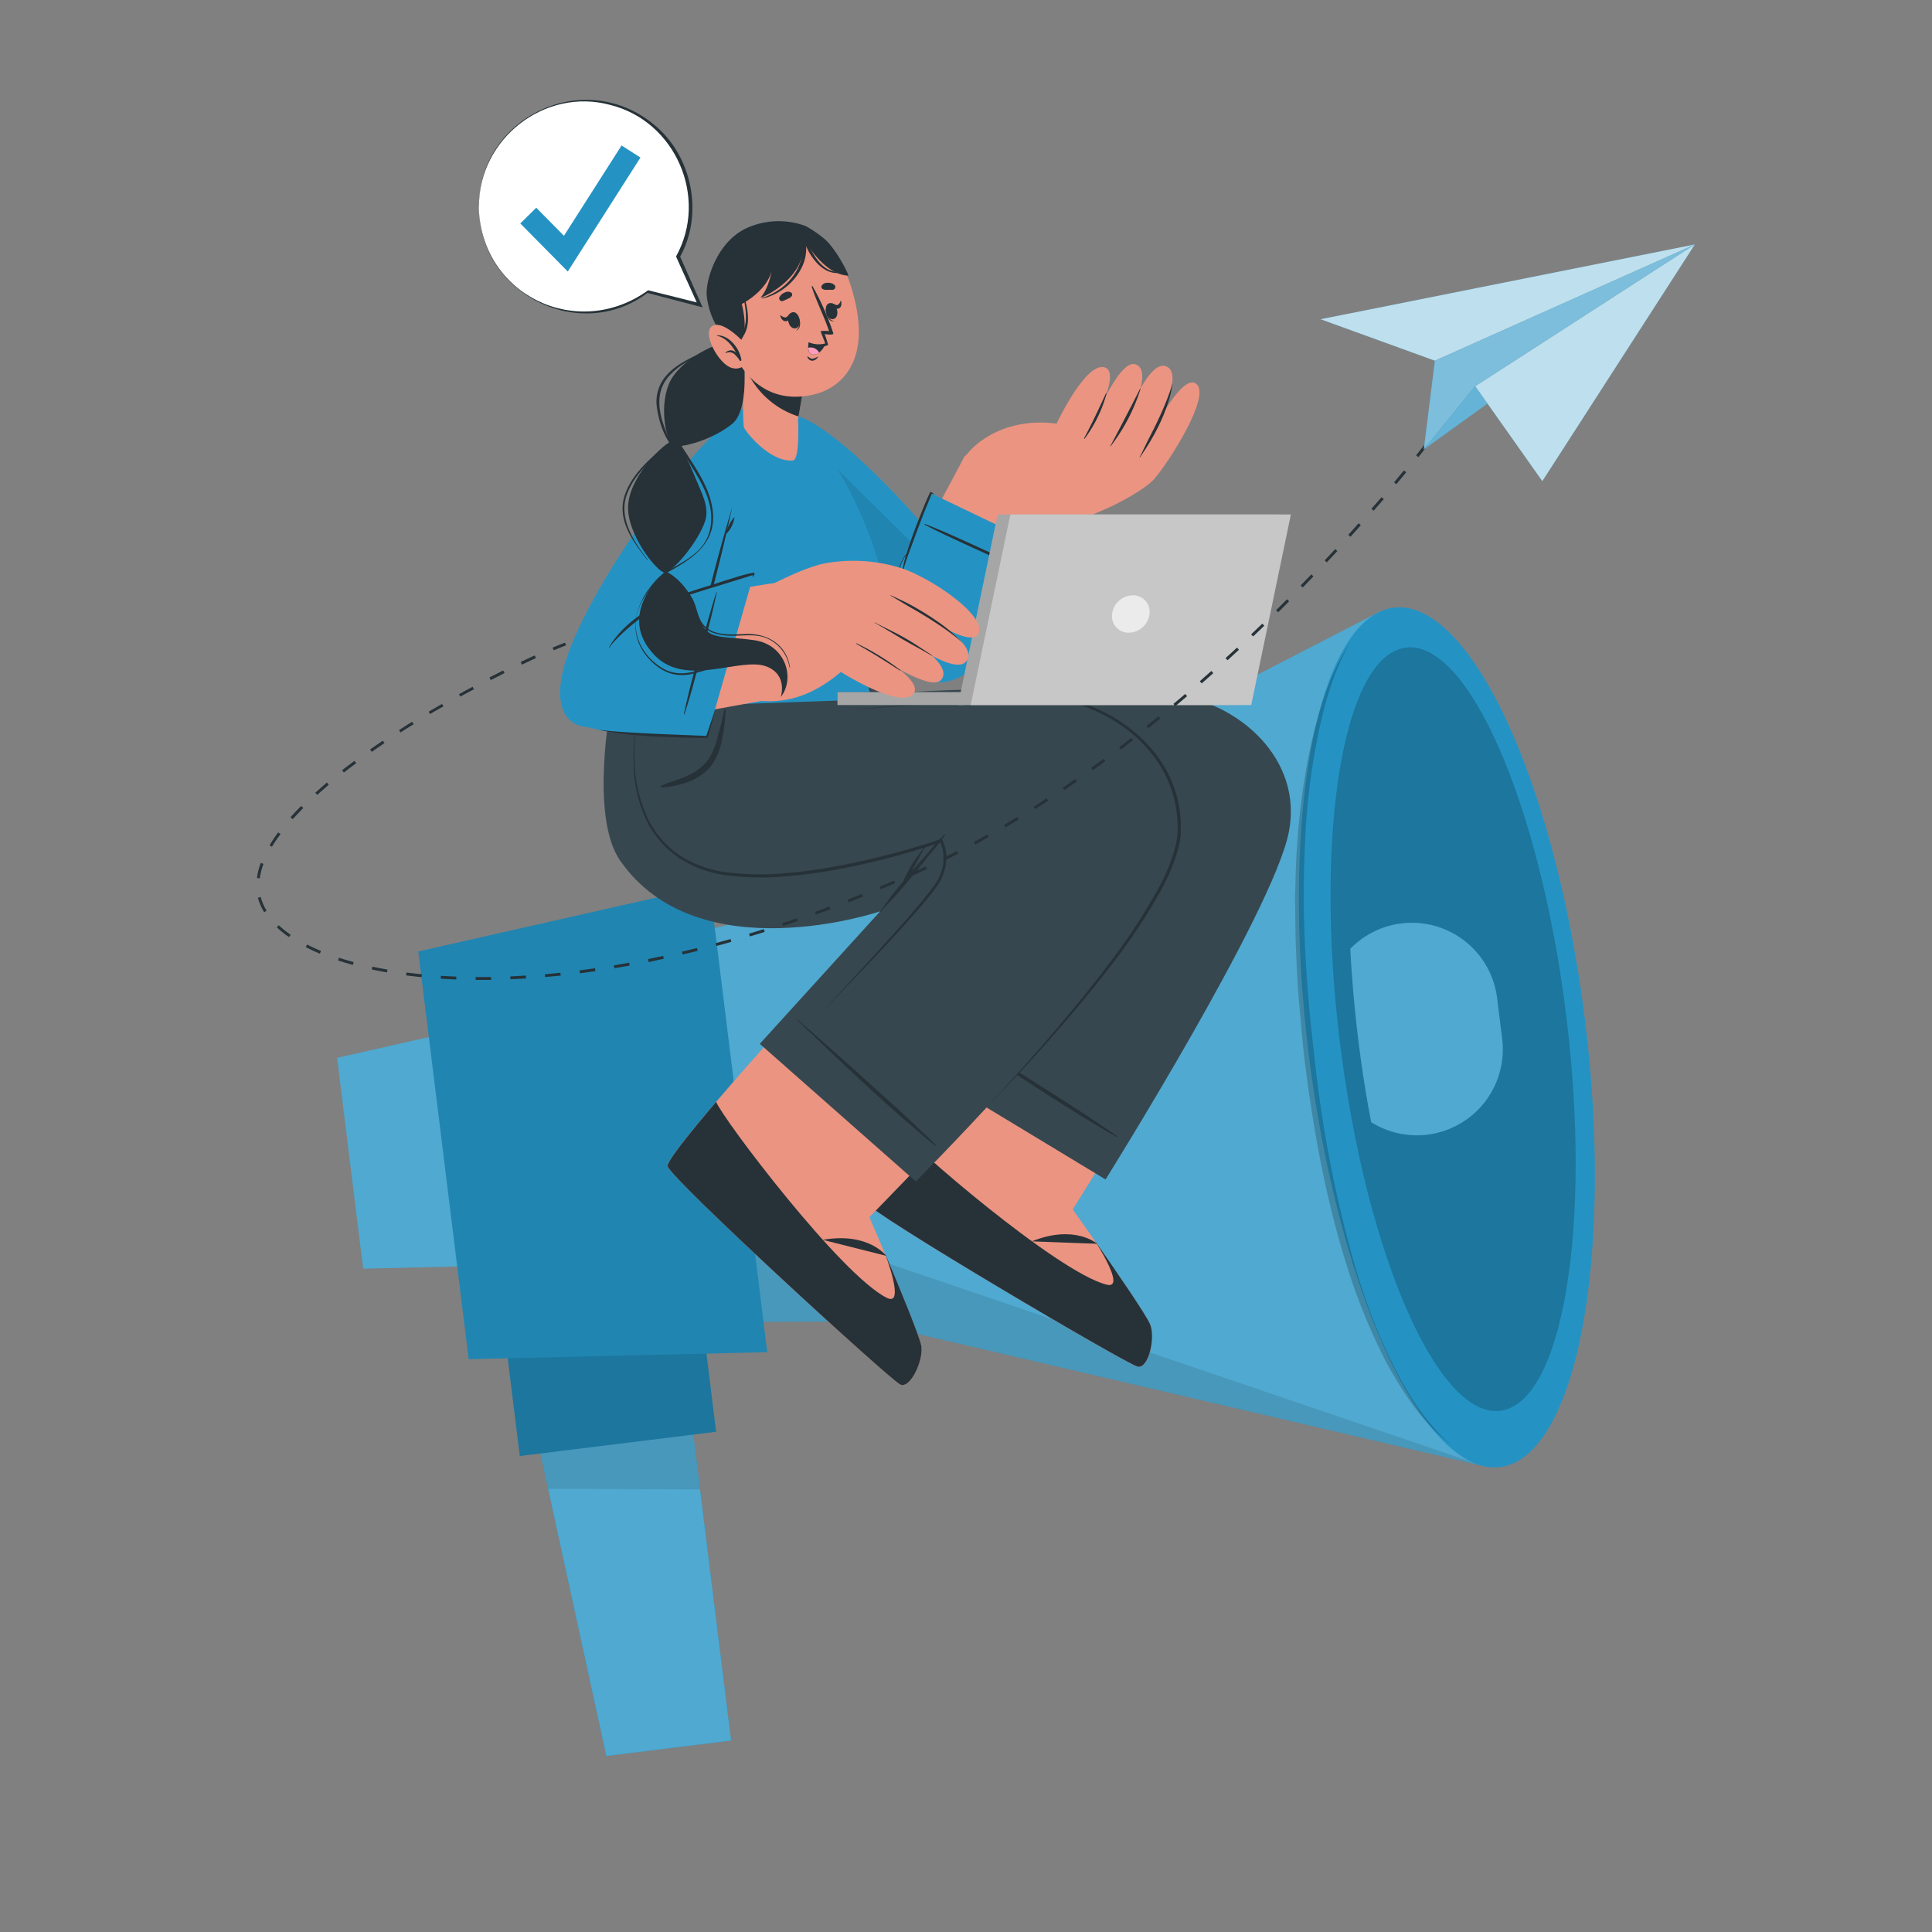 <svg xmlns="http://www.w3.org/2000/svg" viewBox="0 0 500 500"><rect x="0" y="0" width="500" height="500" fill="#808080" stroke="none"/><g id="freepik--Character--inject-138"><polygon points="156.92 454.43 189.19 450.44 177.63 357 136.8 362.05 156.92 454.43" style="fill:#2493C4"></polygon><polygon points="136.81 362.05 144.47 397.29 156.93 454.44 189.2 450.45 177.64 357 136.81 362.05" style="fill:#2493C4"></polygon><polygon points="136.81 362.05 144.47 397.29 156.93 454.44 189.2 450.45 177.64 357 136.81 362.05" style="fill:#fff;opacity:0.2"></polygon><polygon points="136.81 362.05 141.86 385.29 181.16 385.46 177.64 357 136.81 362.05" style="opacity:0.1"></polygon><rect x="131.94" y="334.94" width="51.19" height="38.89" transform="translate(357.38 686.75) rotate(172.95)" style="fill:#2493C4"></rect><rect x="131.94" y="334.94" width="51.19" height="38.89" transform="translate(357.38 686.75) rotate(172.95)" style="opacity:0.2"></rect><polygon points="93.99 328.34 133.94 327.4 126.22 264.95 87.24 273.77 93.99 328.34" style="fill:#2493C4"></polygon><g style="opacity:0.2"><polygon points="93.99 328.34 133.94 327.4 126.22 264.95 87.24 273.77 93.99 328.34" style="fill:#fff"></polygon></g><polygon points="144.99 250.07 156.38 342.23 223.58 341.98 384.55 379.57 357.17 158.25 210.22 233.95 144.99 250.07" style="fill:#2493C4"></polygon><polygon points="144.99 250.07 156.38 342.23 223.58 341.98 384.55 379.57 357.17 158.25 210.22 233.95 144.99 250.07" style="fill:#fff;opacity:0.2"></polygon><path d="M384.55,379.59,223.59,342l-67.2.26-2.93-23.67c19.87,1.91,72,6.89,73.07,7.25Z" style="opacity:0.1"></path><ellipse cx="374.45" cy="268.47" rx="36.02" ry="112.06" transform="translate(-30.12 47.99) rotate(-7.05)" style="fill:#2493C4"></ellipse><path d="M346.79,270c6.75,54.53,25.32,97.11,41.48,95.11s23.8-47.82,17.06-102.35S380,165.61,363.85,167.6,340.05,215.43,346.79,270Z" style="opacity:0.2"></path><path d="M351.56,269.37c.9,7.26,2,14.3,3.31,21.05a22.24,22.24,0,0,0,33.88-21.6l-1.29-10.44a22.23,22.23,0,0,0-38-12.84C349.85,253.21,350.55,261.2,351.56,269.37Z" style="fill:#2493C4"></path><path d="M351.56,269.37c.9,7.26,2,14.3,3.31,21.05a22.24,22.24,0,0,0,33.88-21.6l-1.29-10.44a22.23,22.23,0,0,0-38-12.84C349.85,253.21,350.55,261.2,351.56,269.37Z" style="fill:#fff;opacity:0.2"></path><polygon points="121.3 351.76 198.56 349.94 183.62 229.17 108.25 246.24 121.3 351.76" style="fill:#2493C4"></polygon><g style="opacity:0.1"><polygon points="121.3 351.76 198.56 349.94 183.62 229.17 108.25 246.24 121.3 351.76"></polygon></g><path d="M349.63,166c-5.22,7.55-7.87,16.54-10.06,25.39a173.18,173.18,0,0,0-3.85,27.19c-.41,4.57-.41,9.15-.57,13.73.1,4.58.06,9.16.26,13.73s.4,9.15.82,13.71.77,9.12,1.29,13.67c2.21,18.15,5.44,36.26,10.92,53.77a155.62,155.62,0,0,0,10.36,25.44c4.42,8,9.52,15.91,16.9,21.41-7-5.94-11.76-13.9-15.75-22a156.07,156.07,0,0,1-9.58-25.45,318.07,318.07,0,0,1-10.24-53.49c-2.14-18-3.3-36.27-2.41-54.41a174,174,0,0,1,3.1-27C342.57,182.82,344.92,173.88,349.63,166Z" style="opacity:0.2"></path><path d="M257.14,163.46c-2.15,11.75-17.53,14.28-19.88,11.76-9.54-10.19-19.67-30-30.64-52.12-8.58-17.28-3.06-17.83,4.4-13.22C228.37,120.61,258.3,157.15,257.14,163.46Z" style="fill:#2493C4"></path><path d="M257.14,163.47c-2.15,11.74-17.52,14.27-19.88,11.75-9.54-10.19-19.66-30-30.64-52.12-4.15-8.37-5.17-13.61-3.54-15.16l53.84,53.19A5.42,5.42,0,0,1,257.14,163.47Z" style="opacity:0.1"></path><path d="M231,164.05c-2.12-7.46,4.11-18.69,18.56-45.81,2-3.76,32.26,6.28,30.33,10.4-2.43,5.18-15.1,24.63-17.58,27.28C250.2,168.88,232.45,169.1,231,164.05Z" style="fill:#eb9481"></path><path d="M268.64,138.81s10.74-4.12,17.63-7.14c3.84-1.69,10.18-5.17,12.44-7.7,3.38-3.79,15.09-21.78,10.78-24.71-3.89-2.66-12,14.08-12,14.08s9.67-16.17,4.39-18.5S290,112.63,290,112.63s9.56-16.83,3.73-18.38C289.32,93.08,282.28,111,282.28,111s8.11-14.52,3.64-15.92c-4.94-1.55-12.47,14.56-12.47,14.56-12-1.64-21.22,4-24.55,9.87C248.26,120.63,268.64,138.81,268.64,138.81Z" style="fill:#eb9481"></path><path d="M295,118.37c8-11.37,8.48-19.4,8.43-19.19-1.31,5-4.9,12-5.94,14s-1.53,3.18-2.56,5.14C294.85,118.38,294.92,118.41,295,118.37Z" style="fill:#263238"></path><path d="M287.38,115.54a47.59,47.59,0,0,0,7.78-14.86c0-.21-.05-.18-.15,0-1.25,2.52-6.33,12.35-7.69,14.81C287.3,115.55,287.35,115.57,287.38,115.54Z" style="fill:#263238"></path><path d="M280.69,113.54a35.08,35.08,0,0,0,5.69-11.68c.06-.2-.1-.15-.19,0-1.81,3.91-3.21,7-5.62,11.55C280.53,113.53,280.64,113.62,280.69,113.54Z" style="fill:#263238"></path><path d="M273.32,143.2l-32.15-15.42S226,158.62,229.52,165.43c1.58,3,7.1,10.95,13.3,11.16C257.07,177.08,273.32,143.2,273.32,143.2Z" style="fill:#2493C4"></path><path d="M239.31,135.8c3.56,1.87,7.2,3.55,10.85,5.22s7.31,3.35,11,4.93c2.09.89,4.17,1.8,6.29,2.62.06,0,.1-.07.05-.1-3.55-1.87-7.2-3.57-10.83-5.26s-7.31-3.35-11-5c-2.08-.91-4.17-1.79-6.29-2.61C239.3,135.58,239.21,135.74,239.31,135.8Z" style="fill:#263238"></path><path d="M241.57,127.73c-.31-.22-.76-.49-.8-.41-1,2-1.87,4.23-2.7,6.31s-1.59,4.12-2.33,6.2c-.4,1.12-.78,2.25-1.12,3.38a12.73,12.73,0,0,0-2.07,4.27c0,.08.11.12.13,0a15.75,15.75,0,0,1,1.81-3.85,28.75,28.75,0,0,0-1.32,8.55,0,0,0,0,0,0,0c0-4.33,1.89-8.52,3.33-12.52.72-2,1.49-4,2.26-6s1.63-3.94,2.38-5.93l.42.2C241.66,128,241.63,127.78,241.57,127.73Z" style="fill:#263238"></path><path d="M206.12,108.94c6,3.65,16.68,19.68,21.81,38.71A163.24,163.24,0,0,1,231,163.8c3,19.88,7,42.17,7.41,49.59.51,9.89-16.73,27.06-25.21,24.92s-22.44,1.53-7.58-54.84c3.9-14.81,8.25-47.28,3.32-65.1A96.89,96.89,0,0,0,206.12,108.94Z" style="fill:#2493C4"></path><path d="M294.42,353.68c-2.77-.59-69.06-39.62-70.65-42.71-.61-1.17,4.52-11.15,11-23,1.41-2.57,2.88-5.21,4.39-7.89,9.78-17.38,20.57-35.6,20.57-35.6l44.42,26-21.79,34.89L277.63,313s18.7,26.3,20.07,29.87S297.2,354.27,294.42,353.68Z" style="fill:#eb9481"></path><path d="M294.42,353.68c-2.77-.59-69.06-39.62-70.65-42.71-.53-1,3.39-8.91,8.8-18.92h0c2.58,3.94,41.07,37.24,53.83,40.42,5.21,1.3-2.87-11.08-3.21-11.61l0,0c5.62,8.05,13.61,19.66,14.49,21.95C299.07,346.4,297.2,354.27,294.42,353.68Z" style="fill:#263238"></path><path d="M283.94,321.89s-5.79-5.12-16.91-.63" style="fill:#263238"></path><path d="M333.53,215.43c-4.17,20.7-47.41,89.81-47.41,89.81l-47.41-28.67,31.86-49.64s-65,7.8-89.72-2.61c-26.44-11.11-22.59-42.78-22.59-42.78l64.35-7.65s1.71,6.05,8.94,5.5c24.92-1.94,58.91-1,72,.42C320.43,181.65,337.36,196.44,333.53,215.43Z" style="fill:#37474f"></path><path d="M285.28,209.59a50.78,50.78,0,0,0-4.21,4.7c-1.44,1.65-2.9,3.28-4.35,4.93l0,.05.81-1.48c1-1.68,1.75-3.42,2.85-5,.06-.1-.08-.21-.15-.11-1.13,1.57-2.41,3-3.4,4.72-.46.79-.91,1.59-1.32,2.4-.23.44-.47.89-.68,1.34-.09.21-.21.43-.28.65-.65.77-1.29,1.54-1.92,2.33-1.38,1.74-2.63,3.6-4,5.33-.08.09.07.19.15.1,1.41-1.62,3-3.11,4.4-4.71s2.84-3.32,4.22-5,2.65-3.34,4-5a52.54,52.54,0,0,0,4.06-5.13C285.41,209.62,285.34,209.54,285.28,209.59Z" style="fill:#263238"></path><path d="M289.17,294.11c-1.24-.94-2.56-1.8-3.85-2.67s-2.55-1.73-3.84-2.58c-2.62-1.74-5.28-3.44-7.94-5.14-5.33-3.42-10.7-6.77-16.08-10.12-3-1.88-6.06-3.7-9.09-5.56-.05,0-.13.06-.07.09q7.72,5.31,15.54,10.49t16,10.22q2.25,1.38,4.53,2.72c1.54.9,3.08,1.86,4.67,2.67C289.14,294.27,289.23,294.16,289.17,294.11Z" style="fill:#263238"></path><path d="M167.11,183.53a33.13,33.13,0,0,0,7.27,23.35,32.28,32.28,0,0,0,9.63,7.79,39.56,39.56,0,0,0,11.82,3.83,157.69,157.69,0,0,0,24.94,2.21q12.55.22,25.08-.75a197.36,197.36,0,0,0,24.85-3.25c2-.43,4.08-.9,6.08-1.46,1-.29,2-.59,3-.92a15.14,15.14,0,0,1,3.08-.9,4.2,4.2,0,0,1,1.72.08,1.9,1.9,0,0,1,1.32,1.33,3,3,0,0,1,.1.89,2.53,2.53,0,0,1-.21.88c-.2.52-.43,1-.67,1.47-1,1.87-2.05,3.68-3.12,5.48-8.72,14.33-18.06,28.25-27.42,42.15q6.85-10.54,13.58-21.15c4.49-7.07,9-14.15,13.24-21.35,1.05-1.81,2.1-3.62,3-5.47.23-.47.46-.93.64-1.4a1.84,1.84,0,0,0,.15-.63,2,2,0,0,0-.07-.66c-.19-.84-1.24-1-2.2-.85a14.77,14.77,0,0,0-2.93.88c-1,.34-2,.65-3,.94-2,.57-4.08,1-6.13,1.49a198,198,0,0,1-25,3.35q-12.55.91-25.16.66a150.46,150.46,0,0,1-25.06-2.35c-4.1-.86-8.27-1.88-12-4a32.44,32.44,0,0,1-9.7-8A31.49,31.49,0,0,1,168.32,196,34.09,34.09,0,0,1,167.11,183.53Z" style="fill:#263238"></path><path d="M233,358.32c-2.59-1.15-59.3-53.13-60.21-56.48-.35-1.27,6.73-10,15.6-20.24,1.91-2.22,3.9-4.5,5.94-6.8,13.18-15,27.53-30.54,27.53-30.54l38,34.66L231.3,308.51,225,315s12.81,29.61,13.41,33.39S235.57,359.47,233,358.32Z" style="fill:#eb9481"></path><path d="M233,358.32c-2.58-1.15-59.29-53.13-60.2-56.48-.31-1.12,5.16-8,12.54-16.68h0c1.7,4.39,32.41,45,44.22,50.74,4.84,2.36-.49-11.43-.72-12l0,0c3.82,9,9.22,22.07,9.6,24.49C239,352.17,235.57,359.48,233,358.32Z" style="fill:#263238"></path><path d="M229.34,325s-4.59-6.21-16.41-4.13" style="fill:#263238"></path><path d="M304.64,220.26c-4.17,20.7-59.73,77.5-66.15,84L237,305.76l-40.36-35.61.54-.6,30.61-33.7s-47.14,16-67.33-13.18c-8-11.59-2.23-41.13-2.23-41.13l51.7-5.93s.88,8.85,8.11,8.29c24.93-1.94,44.52-3.78,57.61-2.36C292.56,183.38,308.47,201.27,304.64,220.26Z" style="fill:#37474f"></path><path d="M219.48,183.79c16-1.53,32.1-2.86,48.24-2.84,2,0,4,.07,6.06.2a38.94,38.94,0,0,1,6.05.76,19.53,19.53,0,0,1,2.91,1c.94.39,1.87.8,2.78,1.26a40.6,40.6,0,0,1,5.24,3.11,37.15,37.15,0,0,1,8.77,8.43,31,31,0,0,1,5.2,11,31.85,31.85,0,0,1,.87,6.06c0,.51,0,1,0,1.53s0,1,0,1.54a22.24,22.24,0,0,1-.47,3,47.61,47.61,0,0,1-4.52,11.28,150.34,150.34,0,0,1-13.39,20.16c-4.92,6.39-10.11,12.56-15.44,18.6s-10.87,11.9-16.46,17.7c5.48-5.9,10.89-11.87,16.13-18s10.38-12.3,15.22-18.73a157.8,157.8,0,0,0,13.22-20.12,46.56,46.56,0,0,0,4.4-11.09,20.8,20.8,0,0,0,.44-2.92,26.78,26.78,0,0,0,0-3,30.67,30.67,0,0,0-.86-5.88,30.1,30.1,0,0,0-5-10.71,36.07,36.07,0,0,0-8.54-8.27,40.21,40.21,0,0,0-5.13-3.07c-.89-.45-1.79-.86-2.72-1.24a18.42,18.42,0,0,0-2.79-1,40.12,40.12,0,0,0-5.92-.78c-2-.14-4-.21-6-.25-8-.13-16.09.19-24.13.59S227.5,183.14,219.48,183.79Z" style="fill:#263238"></path><path d="M244.46,215.91a49.29,49.29,0,0,0-4.2,4.69c-1.45,1.65-2.91,3.28-4.35,4.93l0,.05c.27-.49.53-1,.81-1.48.95-1.67,1.74-3.41,2.84-5a.09.09,0,0,0-.15-.11c-1.12,1.58-2.41,3.06-3.4,4.73-.46.78-.9,1.58-1.32,2.39-.23.45-.46.89-.67,1.34a6.58,6.58,0,0,0-.29.66c-.65.76-1.29,1.54-1.91,2.32-1.39,1.74-2.64,3.6-4,5.33-.07.09.08.19.15.1,1.41-1.61,3-3.1,4.4-4.71s2.85-3.32,4.22-5,2.66-3.33,4-5a53.78,53.78,0,0,0,4.05-5.14C244.6,215.94,244.52,215.85,244.46,215.91Z" style="fill:#263238"></path><path d="M242.19,296.38c-1.06-1.14-2.23-2.21-3.35-3.29s-2.22-2.13-3.35-3.18c-2.29-2.16-4.63-4.28-7-6.41-4.67-4.26-9.41-8.47-14.15-12.68-2.65-2.36-5.35-4.67-8-7-.05,0-.14,0-.09.08q6.72,6.53,13.56,12.95t14.08,12.78c1.32,1.16,2.66,2.3,4,3.44s2.72,2.35,4.15,3.42C242.14,296.53,242.24,296.44,242.19,296.38Z" style="fill:#263238"></path><path d="M165.27,184.39a52.93,52.93,0,0,0-1,13.75,36.91,36.91,0,0,0,3.2,13.31,24.37,24.37,0,0,0,8.86,10.19,29.72,29.72,0,0,0,12.87,4.24A70.08,70.08,0,0,0,203,226a129,129,0,0,0,13.67-1.87,198.51,198.51,0,0,0,26.71-6.95l.33-.11.15.29a10,10,0,0,1,1,3.54,11.58,11.58,0,0,1-.22,3.62,13.75,13.75,0,0,1-1.25,3.4,26,26,0,0,1-2,2.94c-2.94,3.69-6.1,7.18-9.26,10.66s-6.4,6.9-9.65,10.28-6.53,6.77-9.83,10.12q4.84-5.13,9.61-10.32c3.17-3.47,6.34-6.94,9.47-10.44s6.23-7,9.1-10.73a24.93,24.93,0,0,0,1.95-2.86,13.7,13.7,0,0,0,1.16-3.21,10.29,10.29,0,0,0-.7-6.6l.48.17A197.16,197.16,0,0,1,216.78,225,129.84,129.84,0,0,1,203,226.84a71.06,71.06,0,0,1-13.91-.18A29.66,29.66,0,0,1,176,222.2a24.92,24.92,0,0,1-9-10.54,36,36,0,0,1-3-13.5A52.61,52.61,0,0,1,165.27,184.39Z" style="fill:#263238"></path><path d="M187.43,183.74c-.47,2.43-1.09,4.84-1.77,7.22A17.2,17.2,0,0,1,183,197a13.75,13.75,0,0,1-5,3.7,30.12,30.12,0,0,1-3.4,1.36,24.61,24.61,0,0,0-3.49,1.27.24.24,0,0,0,.09.45,15.92,15.92,0,0,0,3.88-.54,23.71,23.71,0,0,0,3.62-1.12,13.5,13.5,0,0,0,5.46-4.07,16.09,16.09,0,0,0,2.66-6.58,40.14,40.14,0,0,0,.95-7.72A.16.16,0,0,0,187.43,183.74Z" style="fill:#263238"></path><path d="M157.29,183.4,225.4,181l-5-25.5s5.64-7.37,4.25-15.1c-1.53-8.46-17.61-29.48-19-30.65-5.35-4.69-10.17-6.43-14.65-3.13C175.43,118.14,157.29,183.4,157.29,183.4Z" style="fill:#2493C4"></path><path d="M211.27,152.93a62.63,62.63,0,0,0-9,1.81c-1.45.43-2.88.93-4.31,1.46-.71.26-1.43.5-2.15.73a9.66,9.66,0,0,1-2.31.52c-.07,0-.07.11,0,.11a15.22,15.22,0,0,0,2.24-.12,15.61,15.61,0,0,0,2.13-.48c1.48-.42,2.95-.91,4.43-1.35,3-.88,6-1.76,9-2.43C211.46,153.15,211.41,152.91,211.27,152.93Z" style="fill:#263238"></path><path d="M218.89,155.37a65.91,65.91,0,0,0-7.57-.1c-1.26.06-2.51.19-3.76.36-.6.08-1.2.17-1.79.27s-1.3.3-2,.4c-.07,0-.07.12,0,.11.62-.08,1.26,0,1.89-.08l1.88-.12,3.77-.22c2.52-.18,5-.33,7.55-.41C219,155.57,219,155.38,218.89,155.37Z" style="fill:#263238"></path><path d="M182.22,115.77c-16.85,21.06-36.08,63.48-30.6,71,6.11,8.37,29.55-21.13,29.26-22.66-.22-1.16,6.2-26.31,11.17-44.64S186.39,110.57,182.22,115.77Z" style="fill:#eb9481"></path><path d="M181.06,164.11c.5-2.67,9.37-35.89,11.79-46.35,2.17-9.38,0-12.88-7-6.4-13,11.92-37.23,46.69-40.45,63.59-3.09,16.29,10.49,16,20.6,7.51C174.23,175.49,181.06,164.11,181.06,164.11Z" style="fill:#2493C4"></path><path d="M179.93,168.4q4.08-18.84,9.61-37.34-4.06,18.85-9.61,37.34Z" style="fill:#263238"></path><path d="M187.81,138.32a9.57,9.57,0,0,1,2.29-4.54,7.71,7.71,0,0,1-2.29,4.54Z" style="fill:#263238"></path><rect x="216.74" y="179.12" width="69.58" height="3.34" style="fill:#455a64"></rect><rect x="216.74" y="179.12" width="32.58" height="3.34" style="fill:#a6a6a6"></rect><polygon points="247.93 182.46 320.53 182.46 330.79 133.15 258.19 133.15 247.93 182.46" style="fill:#a6a6a6"></polygon><polygon points="251.22 182.46 323.82 182.46 334.08 133.15 261.48 133.15 251.22 182.46" style="fill:#c7c7c7"></polygon><path d="M287.81,158.9a4.27,4.27,0,0,0,4.33,4.84,5.5,5.5,0,0,0,5.35-4.84,4.28,4.28,0,0,0-4.33-4.84A5.51,5.51,0,0,0,287.81,158.9Z" style="fill:#ebebeb"></path><path d="M151.65,185.24c6.26,4.21,17.66,1.07,47.1-4.15,4.07-.72,6.71-30.84,2.32-30.29-5.53.69-26.84,4.56-28.36,5C159.87,159.89,147.4,182.39,151.65,185.24Z" style="fill:#eb9481"></path><path d="M196.78,152.82s10.25-5.7,16.56-7A41.28,41.28,0,0,1,233.13,147c6.92,2.12,22.19,12,20.11,16.93-1.9,4.43-17-6.49-17-6.49s17.23,8.6,14,13.51-20.06-8.75-20.06-8.75,17.51,9.23,13.34,13.77c-3.14,3.43-19.06-8.1-19.06-8.1s15,8,11.91,11.7c-3.4,4.06-18.76-5.67-18.76-5.67-9.41,8-17.16,8-22.67,7.29C193.59,181,196.78,152.82,196.78,152.82Z" style="fill:#eb9481"></path><path d="M230.48,154.05c2.06.93,4.15,1.87,6.12,3s3.91,2.3,5.76,3.6a38.78,38.78,0,0,1,6.75,5.73c-3.87-3.58-10.86-7.68-12.83-8.8s-3.88-2.33-5.84-3.44A0,0,0,1,1,230.48,154.05Z" style="fill:#263238"></path><path d="M226.32,161.09c2.58,1.31,5.19,2.51,7.71,3.93s4.77,3,7.17,4.57c.19.12.06.18-.13.07-2.47-1.49-4.86-2.68-7.35-4.14s-4.91-3-7.44-4.38C226.24,161.12,226.28,161.07,226.32,161.09Z" style="fill:#263238"></path><path d="M221.66,166.49A64.69,64.69,0,0,1,233,173.41c.18.13,0,.19-.18.07-3.73-2.38-6.63-4.26-11.21-6.85C221.53,166.59,221.58,166.45,221.66,166.49Z" style="fill:#263238"></path><path d="M195.09,148.57,183,190.7s-30.13.53-35-4.6c-3.48-3.67,10.1-25.35,24.18-30.29Z" style="fill:#2493C4"></path><path d="M157.63,167.53c1.32-2.63,6.43-8.77,14.53-11.75.07,0,.13.08.06.12-5.82,2.8-13,9.27-14.49,11.69C157.69,167.66,157.59,167.59,157.63,167.53Z" style="fill:#263238"></path><path d="M177,184.77c.85-4.15,1.92-8.25,3-12.35s2.15-8.21,3.33-12.28c.67-2.3,1.32-4.61,2.07-6.89,0-.06.12,0,.11,0-.84,4.15-1.9,8.26-3,12.36s-2.14,8.21-3.28,12.3c-.64,2.31-1.32,4.61-2.07,6.88C177.12,184.93,176.93,184.89,177,184.77Z" style="fill:#263238"></path><path d="M195,148.22a36.09,36.09,0,0,0-4.78,1.24q-2.37.71-4.72,1.49c-3.12,1-9.84,2.84-15.15,5.6-.06,0,.39.16.44.13,2.46-1.44,22.47-7.21,24-7.87a2.41,2.41,0,0,0,0,.38c0,.09.13.15.18.06s.18-.45.28-.68A.24.24,0,0,0,195,148.22Z" style="fill:#263238"></path><path d="M185.16,183.56c-.62,2.48-1.29,4.94-2,7.39-2.42,0-4.84,0-7.25-.08-7-.23-14.15-.54-21.06-2,7.94.94,20,1.21,28.12,1.59l-.25.18q1.17-3.56,2.43-7.07Z" style="fill:#263238"></path><path d="M192.48,110.46c.37,1.26,6.88,9.27,12.71,8.7,1.89-.18,1.34-10.6,1.34-10.6l.13-.78,1.87-10.9-13.05-7.49-1.88-1s-.31,3-.67,6.78c0,.17,0,.34-.05.53s0,.41-.07.61c-.06.56-.12,1.14-.16,1.71s-.08.86-.1,1.31-.06.91-.1,1.37A73.26,73.26,0,0,0,192.48,110.46Z" style="fill:#eb9481"></path><path d="M192.93,95.18a22.17,22.17,0,0,0,13.73,12.6l1.87-10.9-13.05-7.49-1.88-1S193.29,91.42,192.93,95.18Z" style="fill:#263238"></path><path d="M190.5,88.19c-4.42-.16-14.77,4.86-17.39,11.19s-.63,15.44,1.41,16,10-1.62,15-5.7S192.67,88.27,190.5,88.19Z" style="fill:#263238"></path><path d="M190.51,88.21c.14-.06.11-.29,0-.27-3.73.59-7.48,2.57-10.83,4.24-2.71,1.34-5.46,2.85-7.41,5.22a10.15,10.15,0,0,0-2.25,8.18c.48,3.3,1.68,7.17,3.81,9.78.07.07.23,0,.17-.09-2.84-5.87-5.72-13.15-.34-18.49C178.17,92.24,184.77,90.6,190.51,88.21Z" style="fill:#263238"></path><path d="M174.84,113.64c-3.62,1.16-12,10-12.29,17.34s7.3,16.73,9.26,17.15,8.92-7.84,10.68-13.3c1.18-3.64-.94-7.25-2.45-11C177.8,118.41,175.41,113.46,174.84,113.64Z" style="fill:#263238"></path><path d="M184.55,133.54c-.21-7.39-5.58-13.76-9.22-19.81,0-.06-.15,0-.12.06,2.5,6,7.27,10.89,8.57,17.39.76,3.85.11,7.89-2.64,10.85-2.38,2.56-5.68,4.13-8.67,5.85-.2.12,0,.4.19.3C178.66,144.92,184.77,141.17,184.55,133.54Z" style="fill:#263238"></path><path d="M174.16,114.45c.17-.12,0-.39-.18-.27-4.82,3.46-10.5,8.27-12.35,14.13-2,6.35,2.18,11.85,5.86,16.58,0,.06.14,0,.09-.07-3.65-4.81-7.69-10.87-5.24-17.15C164.44,122.27,169.64,117.81,174.16,114.45Z" style="fill:#263238"></path><path d="M172.2,147.86c2.63,1.06,6.7,5,8,9.95,2.26,8.48,5.34,6.48,15,7.87,8.14,1.17,10.68,9.91,6.86,14.71,0,0,1.93-5.72-3.68-7.9-6.71-2.6-20.71,5.53-28.88-2.82C158.91,158.87,172.2,147.86,172.2,147.86Z" style="fill:#263238"></path><path d="M176,151.52c-.11-.11.07-.31.19-.2a12.69,12.69,0,0,1,2.94,3.5c1,1.74,1.21,3.71,2.06,5.5,2.17,4.57,7.85,3.86,12,3.75,5.58-.13,10.36,2.83,11.26,8.63a.07.07,0,0,1-.13,0,9.94,9.94,0,0,0-6.68-7.82c-3.37-1-7,0-10.4-.47-2.36-.34-4.74-1.1-6-3.24a19.29,19.29,0,0,1-1.41-3.85A13.82,13.82,0,0,0,176,151.52Z" style="fill:#263238"></path><path d="M170.84,149.05c0-.05.13,0,.09.07-2.85,3.41-5.88,6.84-6.35,11.46-.5,5,2.48,9.62,6.6,12.2,4.61,2.89,9.06.87,13.77-.53,3.4-1,6.9-1.75,10.42-.89.11,0,.07.2,0,.19-5.61-.75-10.47,1.36-15.78,2.75-4.33,1.13-7.94-.07-11.1-3.22C161.49,164.14,164.49,155.17,170.84,149.05Z" style="fill:#263238"></path><path d="M186.53,84.9c-1.45-1.28-3.41,1-1.95,2.28S188,86.18,186.53,84.9Z" style="fill:#2493C4"></path><path d="M188.14,87.19c-1.45-1.28-3.41,1-2,2.28S189.59,88.47,188.14,87.19Z" style="fill:#2493C4"></path><path d="M190.13,89.19c-1.45-1.28-3.41,1-2,2.28A1.5,1.5,0,0,0,190.13,89.19Z" style="fill:#2493C4"></path><path d="M192.31,90.86c-1.45-1.28-3.41,1-2,2.28S193.77,92.15,192.31,90.86Z" style="fill:#2493C4"></path><path d="M194.8,92.16c-1.45-1.28-3.41,1-2,2.29S196.26,93.45,194.8,92.16Z" style="fill:#2493C4"></path><path d="M197.38,93c-1.45-1.28-3.41,1-1.95,2.28S198.84,94.25,197.38,93Z" style="fill:#2493C4"></path><path d="M221.11,77.23C225.79,96.07,215.05,101,211,102c-3.68.91-16.34,3.56-22.94-14.69s.67-26.39,9-28.92S216.43,58.4,221.11,77.23Z" style="fill:#eb9481"></path><path d="M190.5,88.9c3.91-1.19,1.47-10.22,1.47-10.22s6.27-3.17,7.7-8.47c0,0-.7,4.43-2.83,6.79-.36.4,12.7-4.88,11-15.57,0,0,4.94,9.61,11.69,9.91.32,0-3.33-7.43-6.56-9.84a30.62,30.62,0,0,0-4.46-3A20.1,20.1,0,0,0,193.3,59c-7.92,3.62-10.8,13.88-10.39,17.63C183.72,84,188.65,89.47,190.5,88.9Z" style="fill:#263238"></path><path d="M197.33,77.1c7.25-2.46,11.72-8.85,10.15-16.53,0-.19.25-.27.33-.1,3.21,7.32-3.39,15.3-10.5,16.78C197.13,77.29,197.16,77.16,197.33,77.1Z" style="fill:#263238"></path><path d="M190.4,88.48c3.38-3.2,2.85-7.38,2-11.53,0-.12.18-.19.22-.06,1.22,4,1.91,9-1.94,11.88A.19.19,0,0,1,190.4,88.48Z" style="fill:#263238"></path><path d="M207.43,59.86s0-.06.07,0c2.12,3.94,4.37,11,10.06,10.48a.12.12,0,0,1,0,.23C212.17,71.53,208.12,64.38,207.43,59.86Z" style="fill:#263238"></path><path d="M215.52,75c-.46,0-.88,0-1.33,0a2.22,2.22,0,0,1-1.37-.24.7.7,0,0,1-.18-.82,1.7,1.7,0,0,1,1.55-.75,2.51,2.51,0,0,1,1.73.52A.74.74,0,0,1,215.52,75Z" style="fill:#263238"></path><path d="M202.61,77.9a13.37,13.37,0,0,0,1.22-.55,2.18,2.18,0,0,0,1.12-.8.68.68,0,0,0-.18-.82,1.68,1.68,0,0,0-1.72,0,2.47,2.47,0,0,0-1.34,1.2A.73.73,0,0,0,202.61,77.9Z" style="fill:#263238"></path><path d="M206.63,81.85s-.09.09-.07.14c.35,1.26.55,2.77-.5,3.48,0,0,0,.09,0,.07C207.45,85,207.17,83,206.63,81.85Z" style="fill:#263238"></path><path d="M205.16,80.8c-2.09.36-1.23,4.51.71,4.18S206.91,80.51,205.16,80.8Z" style="fill:#263238"></path><path d="M204.39,81.19c-.31.31-.58.8-1,.93s-1-.2-1.39-.55c0,0-.07,0-.06.07.16.79.63,1.55,1.51,1.49s1.21-.87,1.24-1.72C204.69,81.26,204.52,81.07,204.39,81.19Z" style="fill:#263238"></path><path d="M213.71,80.05s.11,0,.12.09c.21,1.3.68,2.75,1.93,2.94,0,0,.05.08,0,.08C214.3,83.24,213.7,81.31,213.71,80.05Z" style="fill:#263238"></path><path d="M214.59,78.48c2-.57,3,3.55,1.14,4.08S212.88,79,214.59,78.48Z" style="fill:#263238"></path><path d="M215.52,78.54c.37.14.79.46,1.19.39s.68-.6.87-1.1c0,0,.06,0,.07,0,.21.79.15,1.67-.57,2s-1.33-.25-1.71-1C215.3,78.73,215.36,78.49,215.52,78.54Z" style="fill:#263238"></path><path d="M209.07,92.26c.36.25.73.62,1.21.59a3.66,3.66,0,0,0,1.34-.55s.09,0,.07.06a1.77,1.77,0,0,1-1.53,1,1.41,1.41,0,0,1-1.21-1C208.92,92.27,209,92.22,209.07,92.26Z" style="fill:#263238"></path><path d="M213.57,89.08a5.36,5.36,0,0,1-1.6,2.19,2.45,2.45,0,0,1-1.38.49c-1.1,0-1.39-.91-1.43-1.76a5.41,5.41,0,0,1,.11-1.35A7,7,0,0,0,213.57,89.08Z" style="fill:#263238"></path><path d="M212,91.27a2.45,2.45,0,0,1-1.38.49c-1.1,0-1.39-.91-1.43-1.76A2.49,2.49,0,0,1,212,91.27Z" style="fill:#ff9cbd"></path><path d="M213.42,86.45s.68,1.86.88,2.76c0,.08-.19.17-.5.26h0a4.41,4.41,0,0,1-4.53-.69.1.1,0,0,1,.11-.16,6.63,6.63,0,0,0,4.17.27c0-.27-1.28-3.15-1.14-3.19a7.85,7.85,0,0,1,2.16,0c-1.32-3.91-3.25-7.58-4.5-11.5a.13.13,0,0,1,.23-.11,66.9,66.9,0,0,1,5.36,12.18C215.82,86.79,213.81,86.52,213.42,86.45Z" style="fill:#263238"></path><path d="M191.78,87.88s-5.13-5.32-7.6-3.39,2,10.09,5.41,10.77a3.28,3.28,0,0,0,4.06-2.43Z" style="fill:#eb9481"></path><path d="M185.53,86.8c-.05,0-.05.07,0,.08,2.37.55,3.87,2.44,5,4.46a1.81,1.81,0,0,0-2.75-.07c-.06,0,0,.14.08.11a2,2,0,0,1,2.3.35,9.82,9.82,0,0,1,1.33,1.61c.13.18.48,0,.37-.2l0,0C191.47,90.23,188.63,86.6,185.53,86.8Z" style="fill:#263238"></path></g><g id="freepik--paper-plane--inject-138"><path d="M124.3,253.6h-1.2v-.75h1.19l2.8,0v.75Zm-6.21-.11c-1.36-.05-2.69-.12-4-.2l0-.75c1.31.08,2.64.15,4,.2Zm14-.06,0-.75c1.31-.05,2.64-.12,4-.21l.05.75C134.77,253.31,133.43,253.38,132.12,253.43Zm-23-.55c-1.36-.13-2.7-.28-4-.45l.1-.75c1.28.17,2.61.32,4,.46Zm32,0-.06-.75c1.31-.11,2.64-.24,4-.38l.08.74C143.76,252.61,142.43,252.73,141.11,252.85Zm9-1-.1-.75,4-.54.11.74C152.71,251.54,151.39,251.72,150.08,251.89Zm-49.93-.22c-1.34-.23-2.67-.49-3.94-.76l.15-.73c1.27.27,2.59.52,3.91.76ZM159,250.58l-.12-.74,3.94-.69.13.74Zm-67.66-.86c-1.33-.36-2.62-.75-3.85-1.16l.23-.71c1.22.41,2.51.79,3.81,1.15Zm76.53-.77-.15-.74c1.29-.26,2.6-.53,3.91-.82l.16.74C170.46,248.41,169.16,248.69,167.86,249Zm8.8-1.93-.17-.73c1.29-.3,2.58-.62,3.88-.94l.18.73C179.25,246.4,178,246.72,176.66,247Zm-93.89-.21c-1.28-.54-2.51-1.11-3.65-1.71l.34-.66c1.13.58,2.34,1.14,3.6,1.67Zm102.63-2-.19-.73c1.27-.34,2.56-.69,3.85-1.06l.2.72C188,244.12,186.68,244.47,185.4,244.82ZM74.79,242.51A26.71,26.71,0,0,1,71.63,240l.51-.55a27.26,27.26,0,0,0,3.08,2.47Zm119.28-.16-.22-.71c1.27-.38,2.54-.78,3.82-1.18l.23.72Zm8.59-2.71-.24-.71c1.26-.41,2.52-.84,3.79-1.28l.24.71C205.18,238.8,203.92,239.23,202.66,239.64Zm8.51-2.94-.25-.71,3.75-1.38.26.71C213.68,235.79,212.42,236.25,211.17,236.7Zm-142.79-.62a13.23,13.23,0,0,1-1.63-3.75l.72-.19A13.1,13.1,0,0,0,69,235.69Zm151.23-2.55-.27-.7,3.71-1.47.28.7Zm8.35-3.38-.29-.69,3.68-1.56.3.69ZM67.23,227.33l-.74-.1a18.27,18.27,0,0,1,1-3.92l.7.26A17.53,17.53,0,0,0,67.23,227.33Zm169-.75-.31-.69.66-.3c1-.44,2-.9,3-1.36l.32.68-3,1.37Zm8.16-3.84-.34-.68q1.8-.88,3.57-1.8l.35.66C246.78,221.54,245.58,222.14,244.39,222.74Zm-174-3.59-.64-.38A38,38,0,0,1,72,215.42l.6.45A38.75,38.75,0,0,0,70.37,219.15Zm182-.58-.36-.66c1.17-.63,2.34-1.28,3.5-1.93l.36.65C254.74,217.29,253.57,217.94,252.4,218.57Zm7.84-4.45-.38-.64c1.15-.68,2.29-1.36,3.43-2.06l.39.64C262.54,212.76,261.39,213.44,260.24,214.12ZM75.75,212l-.56-.5c.85-.95,1.78-1.94,2.76-2.92l.54.53C77.51,210.11,76.59,211.09,75.75,212Zm192.17-2.61-.4-.63,3.36-2.16.41.62ZM82.1,205.71l-.5-.56c1-.87,2-1.76,3-2.64l.48.57C84.08,204,83.06,204.84,82.1,205.71Zm193.35-1.23-.42-.62c1.1-.74,2.19-1.49,3.28-2.25l.43.61C277.65,203,276.55,203.74,275.45,204.48ZM89,199.94l-.46-.59c1-.82,2.11-1.63,3.19-2.44l.45.6Q90.55,198.71,89,199.94Zm193.84-.61-.44-.61c1.08-.78,2.16-1.56,3.23-2.35l.45.6ZM96.21,194.58l-.43-.61q1.64-1.16,3.3-2.28l.42.62C98.4,193.06,97.3,193.81,96.21,194.58ZM290.08,194l-.46-.59c1.07-.81,2.12-1.62,3.17-2.44l.46.59C292.2,192.35,291.14,193.16,290.08,194Zm-186.41-4.42-.4-.63c1.12-.73,2.25-1.45,3.39-2.15l.4.63C105.92,188.11,104.8,188.82,103.67,189.55Zm193.52-1.12-.47-.58,3.11-2.51.47.58Zm-185.87-3.64-.38-.64q1.73-1,3.45-2l.38.65C113.62,183.42,112.47,184.1,111.32,184.79Zm192.84-2.06-.48-.58c1-.86,2.05-1.72,3.05-2.58l.49.57Zm-185-2.45-.37-.65c1.18-.66,2.36-1.3,3.52-1.93l.35.66C121.47,179,120.3,179.63,119.12,180.28ZM311,176.86l-.5-.56c1-.88,2-1.77,3-2.65l.5.56C313,175.09,312,176,311,176.86ZM127,176l-.34-.66,3.57-1.83.34.67C129.44,174.78,128.25,175.38,127,176Zm8.06-4-.32-.67c1.26-.6,2.47-1.17,3.64-1.7l.31.68C137.57,170.83,136.35,171.4,135.1,172Zm182.63-1.13-.51-.56c1-.9,2-1.81,2.95-2.71l.51.55ZM143.31,168.3l-.29-.7c1.15-.48,2.22-.91,3.21-1.28l.26.7C145.52,167.39,144.45,167.82,143.31,168.3Zm181-3.59-.52-.54,2.89-2.77.52.54Zm6.47-6.27-.53-.53c1-.95,1.91-1.89,2.84-2.83l.53.53C332.71,156.55,331.76,157.49,330.8,158.44Zm6.36-6.39-.54-.53c.95-1,1.87-1.92,2.78-2.87l.54.52Zm6.23-6.51-.54-.52,2.73-2.92.55.51Zm6.12-6.63-.55-.5c.92-1,1.81-2,2.67-3l.56.5C351.33,136.9,350.43,137.89,349.51,138.91Zm6-6.74-.56-.49c.91-1.05,1.79-2.06,2.62-3l.57.48C357.29,130.11,356.42,131.12,355.5,132.17Zm5.87-6.86-.58-.48c.93-1.11,1.78-2.14,2.56-3.09l.58.47C363.15,123.16,362.3,124.2,361.37,125.31Zm5.71-7-.59-.47c1.62-2,2.47-3.17,2.47-3.17l.6.45S368.71,116.25,367.08,118.31Z" style="fill:#263238"></path><polygon points="371.34 93.35 368.47 116.33 381.79 99.95 438.63 63.26 371.34 93.35" style="fill:#2493C4"></polygon><polygon points="371.34 93.35 368.47 116.33 381.79 99.95 438.63 63.26 371.34 93.35" style="fill:#fff;opacity:0.4"></polygon><polygon points="385 104.42 368.47 116.33 381.79 99.95 385 104.42" style="fill:#2493C4"></polygon><polygon points="385 104.42 368.47 116.33 381.79 99.95 385 104.42" style="fill:#fff;opacity:0.3"></polygon><polygon points="381.79 99.95 438.63 63.26 399.15 124.53 381.79 99.95" style="fill:#2493C4"></polygon><polygon points="381.79 99.95 438.63 63.26 399.15 124.53 381.79 99.95" style="fill:#fff;opacity:0.7"></polygon><polygon points="371.34 93.35 341.76 82.62 438.63 63.26 371.34 93.35" style="fill:#2493C4"></polygon><polygon points="371.34 93.35 341.76 82.62 438.63 63.26 371.34 93.35" style="fill:#fff;opacity:0.7"></polygon></g><g id="freepik--speech-bubble--inject-138"><path d="M123.91,53.46a27.4,27.4,0,0,0,43.74,22l13.43,3.43-5.59-12.5a27.41,27.41,0,1,0-51.58-12.93Z" style="fill:#fff"></path><path d="M123.91,53.46c.43,22.85,25.52,34.91,43.83,21.66l13.45,3.35-.51.6-5.63-12.48-.09-.22c8.46-15.23-.13-35-17-39.21-16.95-4.62-34.1,8.77-34,26.3Zm0,0c.07-23.33,27.28-36.1,45.3-21.25,9.95,8.06,13,23.2,6.71,34.41v-.43l5.55,12.52.37.84-.87-.23-13.41-3.51c-17.17,13-43.51.78-43.66-22.35Z" style="fill:#263238"></path><polygon points="146.94 70.27 134.65 57.83 138.78 53.76 145.95 61.02 160.86 37.65 165.75 40.77 146.94 70.27" style="fill:#2493C4"></polygon></g></svg>
